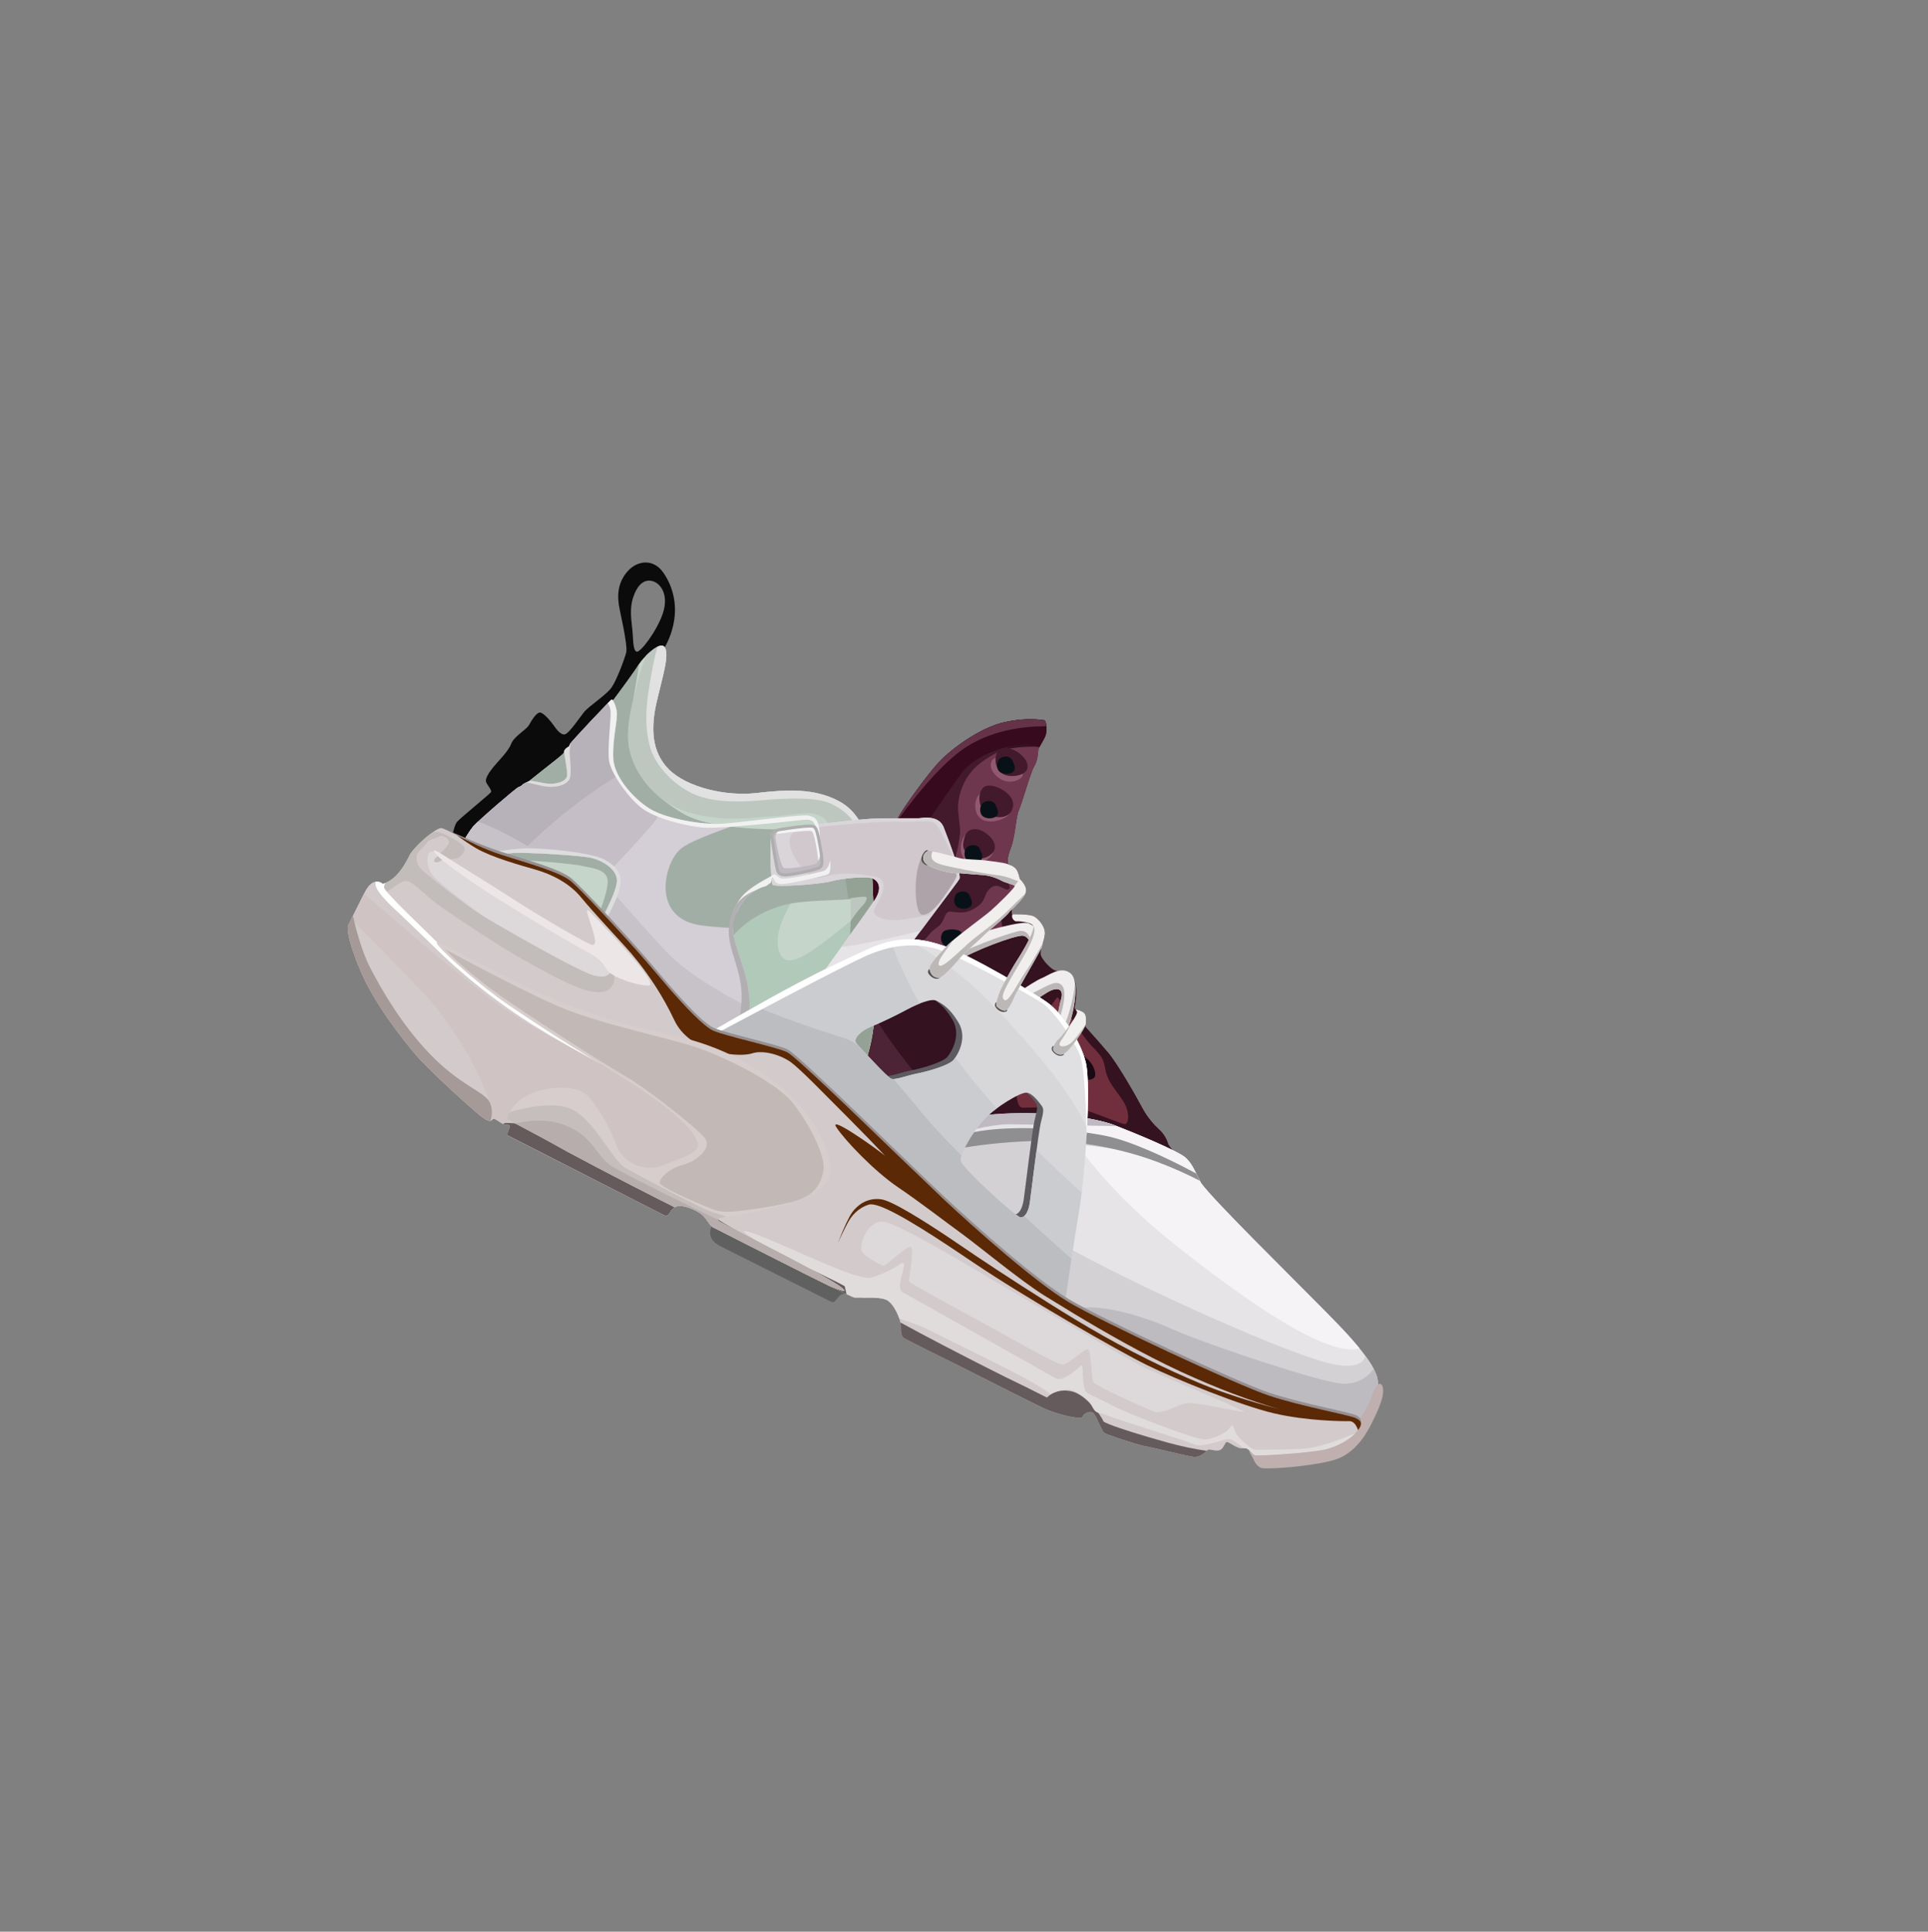 <svg width="542" height="543" viewBox="0 0 542 543" fill="none" xmlns="http://www.w3.org/2000/svg">
<rect x="0" y="0" width="542" height="543" fill="#808080" stroke="none"/>
<g clip-path="url(#clip0_5_4019)">
<path d="M186.513 161.017C183.672 156.889 179.045 157.511 176.306 160.734C173.567 163.957 173.426 167.616 174.201 171.292L175.204 176.16C175.806 179.264 176.312 182.416 176.039 183.445C175.61 185.064 173.424 191.121 171.917 193.264C170.41 195.406 165.618 198.4 164.178 200.178L161.704 203.473C160.55 204.986 159.38 206.363 158.7 206.452C157.828 206.566 156.874 205.543 156.208 204.676L155.571 203.792C155.041 203.04 152.856 200.305 151.812 200.293C150.768 200.281 149.476 202.45 148.707 203.815C147.938 205.181 144.514 206.946 143.697 209.099C142.88 211.251 140.116 213.867 138.703 215.613C137.291 217.358 136.286 218.981 136.686 219.914C137.088 220.845 138.374 222.167 138.008 222.698C137.642 223.229 129.327 230.015 128.517 230.982C127.976 231.626 127.469 233.212 126.995 235.743C127.931 237.04 128.676 237.812 129.231 238.058C129.862 238.338 134.292 234.528 138.03 231.223L141.246 228.366L143.125 226.757C148.521 222.22 160.322 212.692 164.437 208.24L168.909 203.237C172.78 198.828 178.434 192.273 185.87 183.57C187.688 180.894 188.88 177.974 189.447 174.81C190.297 170.06 189.353 165.144 186.513 161.017ZM186.326 172.453C184.606 177.524 179.969 183.534 178.97 183.189C177.971 182.843 178.035 180.286 177.829 177.686L177.444 173.928C177.304 172.106 177.314 170.123 177.924 168.152C178.99 164.704 180.898 162.673 183.388 163.336C185.877 163.998 188.046 167.38 186.326 172.453Z" fill="#0B0B0B"/>
<path d="M332.396 326.293C329.896 323.731 328.548 322.09 328.351 321.369C328.055 320.288 327.198 318.703 325.941 317.547C324.685 316.391 322.718 314.411 321.099 311.36C319.48 308.31 314.267 299.101 311.498 295.842C309.652 293.668 307.534 291.261 305.146 288.62C305.409 286.908 305.373 285.736 305.034 285.107C304.695 284.477 303.711 283.983 302.081 283.627C302.806 279.565 302.752 276.808 301.919 275.356C301.086 273.904 300.292 273.505 299.536 274.161C298.785 273.408 297.935 272.982 296.988 272.883C295.566 272.735 293.021 269.781 292.618 268.566C292.215 267.351 293.448 264.879 293.713 262.697C293.977 260.515 291.999 258.431 290.836 257.684C290.06 257.185 287.937 256.957 284.47 256.997L284.407 255.797C286.788 253.504 288.12 251.839 288.403 250.803C288.685 249.766 288.107 248.512 286.671 247.039C286.362 245.471 285.909 244.433 285.313 243.927C284.717 243.42 284.138 243.129 283.577 243.057C283.03 242.418 283.211 240.898 284.12 238.497C285.484 234.894 285.521 229.78 286.436 227.698C287.352 225.617 289.778 216.892 290.748 215.385C291.719 213.879 291.85 211.255 291.882 210.759C291.914 210.263 293.669 207.752 294.014 206.492C294.358 205.232 294.183 202.488 293.545 202.453C292.907 202.419 288.961 201.543 282.324 203.025C275.686 204.506 267.63 210.329 263.992 214.209C260.354 218.089 253.751 227.51 252.812 229.292C251.873 231.074 245.012 242.912 242.794 249.347C240.576 255.783 235.175 289.461 234.439 293.757C233.949 296.62 232.98 302.881 231.536 312.541L245.341 323.949C259.14 319.761 272.905 317.526 286.636 317.243C300.362 316.957 315.617 319.974 332.396 326.293Z" fill="#351220"/>
<path d="M290.406 209.906L289.279 209.914C285.632 209.983 274.319 210.907 269.6 217.926L266.661 222.341C263.47 227.212 261.084 231.21 259.266 235.429L258.174 238.071C255.705 244.201 251.722 254.837 249.596 259.49L248.449 261.934C245.3 269 236.332 292.11 237.669 294.245C239.117 296.56 257.209 312.51 260.945 313.478C264.51 314.401 267.231 313.159 261.839 306.996L261.012 306.082C254.916 299.537 247.993 289.737 246.349 286.65L245.267 284.427C244.137 281.99 243.292 278.592 249.442 275.235C256.745 271.249 266.825 268.727 269.587 267.007L270.038 266.673C271.895 264.948 282.42 262.586 281.945 261.226C281.47 259.867 281.189 255.735 281.425 254.665C281.583 253.953 283.013 251.961 285.717 248.69L286.349 245.774C286.071 244.896 285.724 244.28 285.306 243.925C284.709 243.418 284.131 243.127 283.57 243.055C283.023 242.416 283.204 240.895 284.113 238.495C285.477 234.892 285.514 229.777 286.429 227.696C287.261 225.804 289.342 218.42 290.442 215.963L290.741 215.383C291.712 213.877 291.843 211.252 291.875 210.756C291.883 210.623 292.017 210.343 292.214 209.983C291.714 209.935 291.109 209.91 290.406 209.906Z" fill="#6F374E"/>
<path d="M287.478 217.499C288.011 218.729 284.339 220.928 281.162 218.924C277.984 216.921 277.828 213.799 279.879 213.005C281.929 212.211 286.946 216.268 287.478 217.499Z" fill="#915970"/>
<path d="M283.695 228.3C284.228 229.53 279.454 231.78 276.521 230.574C273.588 229.368 273.6 224.922 275.325 223.304C277.049 221.685 283.162 227.069 283.695 228.3Z" fill="#915970"/>
<path d="M279.226 239.281C279.149 241.248 275.229 243.529 272.296 242.324C269.364 241.118 269.721 236.278 271.446 234.66C273.17 233.041 279.302 237.315 279.226 239.281Z" fill="#915970"/>
<path d="M255.964 265.133C260.501 265.641 260.041 262.957 263.327 260.78C266.058 258.971 265.135 255.963 267.462 256.271C270.505 256.672 271.76 256.675 274.155 255.241C277.036 253.517 276.646 251.807 277.702 250.431C280.468 246.829 282.687 251.365 283.793 249.721C284.265 249.019 282.37 246.098 278.689 245.076C274.399 243.884 267.623 243.907 267.663 243.8C269.188 239.765 269.694 235.992 269.853 234.591C270.05 232.84 269.773 232.62 269.346 227.701C269.143 225.36 270.019 219.332 274.733 215.218C280.252 210.403 288.652 208.393 287.93 208.438C286.8 208.509 277.804 208.215 271.807 212.776C264.144 218.605 259.245 229.657 258.976 230.425C258.247 232.505 251.428 264.626 255.964 265.133Z" fill="#421A2C"/>
<path d="M293.54 202.451L291.619 202.238C289.741 202.093 286.586 202.07 282.319 203.023C275.681 204.504 267.625 210.327 263.987 214.207C260.593 217.828 254.613 226.276 253.067 228.836L248.647 236.875C246.437 241.016 243.962 245.937 242.788 249.344C242.515 250.137 242.193 251.344 241.837 252.858L242.457 254.004C243.973 257.272 248.919 258.307 249.478 256.365L250.234 254.058C251.726 249.681 254.849 240.998 255.929 238.73C257.279 235.895 265.803 223.595 269.992 217.75C274.181 211.904 282.882 209.754 286.711 209.297C288.494 209.084 290.317 209.328 292.186 210.029L293.193 208.257C293.552 207.609 293.879 206.962 294.008 206.488C294.354 205.229 294.178 202.485 293.54 202.451Z" fill="#380A1D"/>
<path d="M293.54 202.451L291.619 202.238L289.974 202.165C288.093 202.141 285.52 202.308 282.319 203.023C275.681 204.504 267.625 210.327 263.987 214.207C260.593 217.828 254.613 226.276 253.067 228.836L251.576 231.557C259.773 220.354 266.582 213.082 272.003 209.741C278.041 206.02 285.423 204.155 294.149 204.146C294.084 203.236 293.876 202.469 293.54 202.451Z" fill="#653348"/>
<path d="M244.472 281.492L241.367 279.965L240.129 283.537C238.314 288.938 237.12 293.367 237.669 294.245C239.117 296.56 257.209 312.51 260.945 313.478C264.51 314.401 267.231 313.159 261.839 306.996L261.012 306.082C254.917 299.537 247.993 289.737 246.349 286.65L245.267 284.427C244.864 283.557 244.497 282.563 244.472 281.492Z" fill="#4C2435"/>
<path d="M383.565 400.001C386.027 394.533 387.282 390.838 387.332 388.915C387.406 386.031 385.24 381.601 375.155 371.248C365.071 360.894 341.307 337.693 337.638 332.532C335.882 329.229 335.405 327.481 333.416 325.513C331.427 323.545 317.611 317.912 313.054 316.194C308.498 314.474 296.049 312.238 281.458 313.084C271.73 313.649 258.904 316.238 242.975 320.852C262.424 342.348 279.211 357.258 293.341 365.583C314.534 378.072 348.179 392.209 358.321 396.128C365.085 398.741 373.499 400.032 383.565 400.001Z" fill="#E6E4E7"/>
<path d="M313.056 316.195C310.26 315.141 304.493 313.89 297.083 313.277L295.816 311.197C303.987 325.206 315.478 338.09 330.288 349.851L333.942 352.727C351.879 366.717 373.443 381.566 382.224 379.062C380.765 377.266 378.921 375.186 376.604 372.752L372.797 368.844C361.779 357.672 341.045 337.326 337.639 332.533C335.884 329.23 335.406 327.482 333.418 325.514C331.429 323.547 317.612 317.913 313.056 316.195Z" fill="#F5F3F6"/>
<path d="M321.844 324.834C314.878 322.449 300.523 318.946 291.055 318.976C281.588 319.005 269.489 320.525 267.137 321.055C264.871 321.566 254.733 328.814 253.486 332.13C268.558 347.649 281.834 358.801 293.343 365.583C314.537 378.071 348.181 392.209 358.323 396.128C365.085 398.741 373.499 400.032 383.565 400.001L384.898 396.933C386.48 393.125 387.292 390.453 387.332 388.915C387.377 387.191 386.62 384.913 383.846 381.146C383.121 383.622 380.303 384.435 375.391 383.587C363.466 381.527 317.805 360.674 298.95 349.982L295.974 347.962C287.063 341.771 300.374 321.509 303.244 321.748C308.03 322.148 317.538 323.431 321.844 324.834Z" fill="#D4D1D5"/>
<path d="M376.98 388.901C370.741 388.36 342.834 379.08 331.805 374.589L329.422 373.574C320.811 369.675 308.025 365.956 301.391 368.175C300.442 368.492 300.818 369.325 302.19 370.527L306.881 372.982C326.753 383.193 350.156 392.972 358.323 396.128C365.085 398.741 373.499 400.032 383.565 400.001L384.898 396.933C386.48 393.125 387.292 390.453 387.332 388.915C387.36 387.841 387.077 386.552 386.189 384.822C384.707 386.77 381.842 389.322 376.98 388.901Z" fill="#BEBBC0"/>
<path d="M313.987 316.551L313.056 316.195C308.499 314.476 296.05 312.239 281.459 313.085C272.832 313.586 261.767 315.679 248.261 319.365C249.123 320.577 250.591 321.845 252.644 323.175L257.78 321.632C270.112 318.009 278.662 316.138 283.429 316.02L313.987 316.551Z" fill="#BFBAC2"/>
<path d="M336.309 329.892L335.083 329.238C327.994 325.455 317.811 320.675 310.757 319.275C300.177 317.175 286.607 316.578 277.773 317.629C272.668 318.236 264.292 320.084 252.645 323.174L247.037 324.687L247.452 325.732L250.883 329.381L255.221 327.033C265.877 321.834 286.935 320.572 294.862 320.691C302.791 320.811 314.501 322.503 325.555 326.694C329.757 328.288 333.684 330.036 337.335 331.938L336.309 329.892Z" fill="#8F8F91"/>
<path d="M235.807 316.962C240.862 306.801 244.003 298.121 245.229 290.922C247.069 280.122 245.401 252.481 245.117 244.669C244.834 236.857 242.654 228.862 235.867 225.222C229.079 221.582 221.461 221.886 212.754 222.911C204.047 223.936 193.1 221.318 188.053 216.299C183.006 211.279 182.992 204.325 184.597 197.339C186.202 190.352 188.186 184.365 186.939 182.068C185.692 179.771 180.637 184.967 179.577 186.776C178.871 187.982 176.541 191.247 172.586 196.569C163.513 206.314 158.667 211.492 158.05 212.104C157.122 213.022 147.448 220.431 146.513 221.419C145.889 222.078 139.722 227.807 128.007 238.606C141.097 244.675 149.278 248.776 152.549 250.911C157.457 254.112 175.396 278.461 185.002 285.387C194.608 292.314 217.057 301.066 221.253 303.562C224.052 305.228 228.903 309.694 235.807 316.962Z" fill="#C5D5C9"/>
<path d="M227.56 240.391C222.75 237.285 201.161 238.153 195.321 247.238C192.585 251.496 193.126 271.317 196.898 292.207L202.281 294.803C210.694 298.748 218.885 302.153 221.254 303.562C224.052 305.227 228.902 309.693 235.807 316.961C240.862 306.8 244.003 298.119 245.229 290.92C246.44 283.813 245.581 269.794 245.148 258.551L243.895 254.983C230.697 265.731 221.574 273.926 219.199 267.96C215.206 257.93 232.371 243.497 227.56 240.391Z" fill="#B1C9B9"/>
<path d="M179.714 186.579L178.638 188.221C177.481 189.914 175.464 192.697 172.588 196.568L158.051 212.103L156.422 213.46C153.656 215.679 148.337 219.799 146.842 221.112L128.01 238.606L133.626 241.23C136.581 241.759 138.799 241.996 140.274 241.938L140.95 241.885C144.83 241.391 158.274 242.506 162.839 243.252L166.252 243.94C168.767 244.513 170.894 245.363 170.831 247.937C170.776 250.224 169.578 254.124 167.238 259.64L171.893 261.225C191.391 267.714 202.124 269.238 204.097 265.798C207.281 260.241 215.181 254.658 224.566 253.636C233.208 252.695 241.626 253.381 245.428 251.361L245.118 244.669C244.962 240.376 244.235 236.027 242.484 232.377L235.27 232.809C223.13 233.431 201.169 233.901 192.327 228.868C180.631 222.209 175.687 213.047 176.762 205.073L177.475 200.158C178.041 196.465 178.787 191.939 179.714 186.579Z" fill="#A1AEA5"/>
<path d="M181.524 184.399L180.793 186.51C180.103 188.542 179.591 190.248 179.257 191.629L179.04 192.604C178.395 195.803 175.164 204.672 177.245 211.872C179.326 219.072 185.419 226.664 195.778 228.934C205.397 231.041 211.715 229.756 216.881 229.44L218.054 229.387C223.441 229.234 229.557 226.815 232.618 231.177C235.678 235.54 238.164 244.895 238.902 249.294C239.64 253.695 238.88 268.707 237.781 277.437C237.049 283.256 236.228 288.703 235.32 293.774L241.938 298.935L245.293 290.507L245.23 290.92C247.071 280.121 245.402 252.48 245.118 244.668C244.835 236.856 242.656 228.86 235.868 225.221C229.08 221.581 221.462 221.885 212.755 222.91C204.048 223.934 193.101 221.317 188.054 216.298C183.007 211.278 182.993 204.324 184.598 197.338L186.413 189.873C187.252 186.291 187.708 183.481 186.941 182.067C186.086 180.493 183.444 182.437 181.524 184.399Z" fill="#BDC7C0"/>
<path d="M235.9 238.091L236.058 238.511C237.278 241.997 237.977 249.933 238.479 252.523C243.001 252.095 244.27 251.424 243.389 253.33C242.748 254.716 241.855 254.707 239.137 258.919C238.959 264.964 238.429 272.292 237.781 277.437C237.049 283.256 236.228 288.703 235.32 293.774L242.89 301.199L245.291 290.526L245.46 289.348C246.921 277.65 245.388 252.126 245.118 244.669C244.997 241.325 244.529 237.947 243.499 234.892C240.214 234.882 237.686 235.952 235.9 238.091Z" fill="#94A296"/>
<path d="M184.912 181.768L184.73 182.289C183.966 184.74 183.32 188.264 182.582 192.657C181.632 198.306 181.07 204.596 182.89 210.436C184.711 216.274 190.475 221.043 194.424 222.938C198.044 224.676 203.252 225.647 210.928 225.188L213.084 225.027C221.955 224.237 229.694 224.085 233.585 225.908C237.475 227.732 239.673 230.104 240.941 232.658L242.028 234.972C242.762 236.587 243.713 238.75 244.878 241.462C244.154 234.757 241.73 228.365 235.868 225.221C229.08 221.581 221.462 221.885 212.755 222.91C204.048 223.935 193.101 221.317 188.054 216.298C183.007 211.278 182.993 204.324 184.598 197.338L186.413 189.873C187.252 186.291 187.708 183.481 186.941 182.067C186.554 181.355 185.8 181.363 184.912 181.768Z" fill="#E1E1E1"/>
<path d="M229.381 308.075C237.95 292.441 244.789 281.034 249.899 273.856C257.565 263.09 269.053 248.277 269.711 247.065C270.369 245.852 266.619 235.934 265.288 232.555C264.401 230.302 262.088 229.452 258.354 230.005C251.781 229.989 247.35 230.032 245.065 230.135C242.78 230.238 236.761 230.873 227.011 232.041C220.419 233.033 217.021 233.707 216.816 234.062C216.509 234.596 216.497 247.805 217.207 248.677C217.917 249.55 230.996 248.507 233.794 247.694C236.591 246.88 243.73 246.237 245.313 246.929C246.896 247.621 248.132 249.498 245.964 252.896C243.795 256.294 220.17 288.761 216.604 293.932C214.227 297.38 213.197 299.442 213.513 300.119L229.381 308.075Z" fill="#E7E4E7"/>
<path d="M258.352 230.005L251.494 230.014C249.064 230.029 247.172 230.06 245.814 230.106L245.064 230.136C242.779 230.239 236.76 230.874 227.01 232.042L224.194 232.478C219.448 233.234 216.988 233.763 216.815 234.064C216.508 234.598 216.496 247.807 217.206 248.68C217.872 249.498 229.409 248.634 233.153 247.852L233.792 247.697C236.588 246.883 243.728 246.239 245.311 246.931C246.893 247.623 248.13 249.5 245.962 252.898L243.39 256.606C241.652 259.06 239.225 262.445 236.529 266.194C241.606 265.646 250.935 263.569 258.841 261.655L269.02 248.073C269.391 247.56 269.628 247.214 269.708 247.067C270.366 245.854 266.616 235.936 265.285 232.557C264.4 230.302 262.088 229.452 258.352 230.005Z" fill="#D9D5D9"/>
<path d="M261.228 257.236C255.827 258.265 252.46 258.738 251.126 258.656C245.236 258.298 245.48 256.074 245.808 255.479C247.16 253.03 250.832 247.215 245.839 246.379C234.648 244.503 233.089 246.471 229.725 246.793C226.361 247.115 217.195 234.584 225.048 233.218C232.901 231.853 249.545 230.729 252.882 230.993C256.218 231.256 260.778 230.347 262.592 231.292C264.407 232.239 269.602 244.248 269.263 245.415C269.038 246.193 266.359 250.133 261.228 257.236Z" fill="#D1C8CD"/>
<path d="M260.212 239.699C256.511 242.25 256.768 256.977 259.251 257.138C260.907 257.246 262.975 255.504 265.455 251.913C268.258 247.941 268.781 246.822 268.948 246.252C269.118 245.666 263.914 237.148 260.212 239.699Z" fill="#AFA3AA"/>
<path d="M261.386 241.247C261.225 243.242 260.72 243.735 259.497 242.593C258.273 241.453 259.742 239.37 260.313 239.077C260.883 238.782 261.548 239.252 261.386 241.247Z" fill="#4F4F4E"/>
<path d="M233.338 241.791C233.052 243.609 232.348 244.651 231.224 244.92L227.665 245.761C224.417 246.495 220.163 247.337 219.373 246.852L218.044 245.96C217.834 245.831 217.669 245.767 217.529 245.8L217.336 245.929C216.976 246.351 210.132 249.357 207.874 252.923C206.368 255.301 205.56 257.224 205.448 258.694C206.094 257.739 206.705 256.866 207.28 256.076L207.629 255.366C209.371 252.091 211.967 249.985 215.416 249.048L216.614 248.169C216.974 247.984 216.766 246.151 217.312 246.773C217.858 247.394 217.654 248.562 219.972 248.493C222.288 248.423 231.569 246.263 232.664 245.81C233.391 245.508 233.617 244.168 233.338 241.791Z" fill="#F1F1F1"/>
<path d="M171.972 196.646C171.729 196.615 160.594 208.489 160.394 208.944C160.262 209.248 160.108 209.554 159.933 209.865C159.29 210.191 158.869 210.567 158.672 210.994C158.377 211.636 159.703 216.741 159.391 218.21C159.08 219.678 156.387 220.53 154.03 220.286C151.673 220.043 149.847 219.358 149.003 219.562C148.439 219.698 147.817 219.969 147.133 220.375C146.671 220.834 146.227 221.121 145.801 221.237C145.162 221.411 134.291 230.791 132.962 232.382C132.076 233.442 130.54 235.92 128.354 239.815L132.274 241.932C137.905 240.452 142.483 239.718 146.01 239.731C151.3 239.751 162.602 240.469 165.809 241.071C169.016 241.672 173.314 244.109 173.43 247.405C173.507 249.602 171.408 254.466 167.131 262L186.308 285.413C189.071 288.746 196.845 293.447 209.63 299.516C211.346 288.225 211.233 279.449 209.291 273.187L207.16 266.568C206.458 264.3 206.031 262.531 206.048 260.82C203.479 260.772 200.611 260.557 197.464 260.177C182.797 258.405 186.662 242.574 191.32 238.638C193.442 236.844 199.664 234.253 209.983 230.864L205.592 231.331C204.701 231.416 203.879 231.486 203.154 231.533C196.971 231.944 187.664 230.061 183.339 227.729C179.014 225.397 172.624 218.831 172.394 213.084C172.164 207.337 173.786 202.127 173.357 199.841C172.924 197.555 172.216 196.676 171.972 196.646Z" fill="#D4CED6"/>
<path d="M171.972 196.646C171.729 196.615 160.594 208.489 160.394 208.944C160.262 209.248 160.108 209.554 159.933 209.865C159.29 210.191 158.869 210.567 158.672 210.994C158.377 211.636 159.703 216.741 159.391 218.21C159.08 219.678 156.387 220.53 154.03 220.286C151.673 220.043 149.847 219.358 149.002 219.562C148.439 219.698 147.817 219.969 147.133 220.375C146.671 220.834 146.227 221.121 145.801 221.237C145.162 221.411 134.291 230.791 132.962 232.382C132.076 233.442 130.54 235.92 128.354 239.815L132.274 241.932C137.905 240.452 142.483 239.718 146.01 239.731C151.3 239.751 162.602 240.469 165.809 241.071C167.862 241.455 170.36 242.592 171.924 244.224C176.015 240.007 179.891 235.782 183.56 231.555C184.298 230.704 184.891 229.727 185.336 228.626C184.575 228.341 183.912 228.039 183.338 227.73C179.013 225.399 172.623 218.832 172.393 213.085C172.162 207.338 173.785 202.128 173.355 199.842C172.924 197.555 172.216 196.676 171.972 196.646Z" fill="#C5BEC7"/>
<path d="M171.972 196.646C171.729 196.615 160.594 208.489 160.394 208.944C160.262 209.248 160.108 209.554 159.933 209.865C159.29 210.191 158.869 210.567 158.672 210.994C158.377 211.636 159.703 216.741 159.391 218.21C159.08 219.678 156.387 220.53 154.03 220.286C151.673 220.043 149.847 219.358 149.003 219.562C148.439 219.698 147.817 219.969 147.133 220.375C146.671 220.834 146.227 221.121 145.801 221.237C145.162 221.411 134.291 230.791 132.962 232.382C132.076 233.442 130.54 235.92 128.354 239.815L132.274 241.932C137.201 240.636 141.322 239.912 144.638 239.761L146.313 239.731C155.294 230.823 164.465 223.558 173.827 217.934C172.995 216.335 172.458 214.678 172.393 213.084C172.162 207.337 173.785 202.127 173.355 199.841C172.924 197.555 172.216 196.676 171.972 196.646Z" fill="#B7B1BA"/>
<path d="M167.13 262L186.307 285.413C189.07 288.745 196.844 293.447 209.629 299.516C210.564 293.364 210.956 287.959 210.805 283.3L211.255 283.552C199.885 277.727 191.967 272.446 187.5 267.711L184.272 264.239C180.877 260.54 176.975 256.159 172.569 251.096C171.588 253.701 169.775 257.339 167.13 262ZM134.395 230.944L133.177 232.144C133.09 232.236 133.018 232.315 132.963 232.382C132.078 233.442 130.541 235.92 128.355 239.815L132.275 241.932C137.906 240.452 142.484 239.718 146.011 239.731L148.757 239.784C149.776 239.816 150.884 239.861 152.031 239.916C151.065 239.401 150.205 238.926 149.447 238.49L148.384 237.864C144.36 235.436 138.669 232.468 134.395 230.944Z" fill="#C6C2C8"/>
<path d="M212.625 250.184C209.739 251.256 206.611 253.303 205.428 257.861C203.651 264.699 206.575 267.712 208.166 276.188C209.756 284.664 205.201 295.94 204.765 296.542C204.705 296.625 204.743 296.857 204.862 297.186L209.629 299.513C211.345 288.223 211.232 279.446 209.29 273.184L208.193 269.761C205.983 263.018 204.987 260.329 207.629 255.364C208.758 253.243 210.245 251.611 212.09 250.472L212.625 250.184Z" fill="#B2AFB3"/>
<path d="M171.972 196.646C171.927 196.64 171.503 197.047 170.843 197.717C171.398 198.369 171.675 199.333 171.662 200.616C171.634 203.421 170.736 210.83 171.236 213.957C171.737 217.086 175.95 223.432 179.954 226.803C183.958 230.174 193.335 232.29 197.78 232.646C200.744 232.884 210.284 232.055 217.18 231.372L224.384 230.609C227.298 230.26 228.093 230.316 228.816 231.333C229.298 232.011 229.855 233.376 230.49 235.426C230.45 232.667 230.007 230.873 229.162 230.045C228.877 229.766 228.206 229.488 227.149 229.208L226.935 229.206C222.405 229.164 209.337 231.124 203.154 231.533C196.971 231.944 187.664 230.061 183.339 227.729C179.014 225.397 172.624 218.831 172.394 213.084C172.164 207.337 173.786 202.127 173.357 199.841C172.924 197.555 172.216 196.676 171.972 196.646Z" fill="#F1F1F1"/>
<path d="M169.907 241.63C166.216 239.587 152.276 238.299 147.491 238.472C143.023 238.633 133.758 240.249 131.329 241.086L130.983 241.233L132.274 241.932C137.905 240.452 142.483 239.718 146.01 239.731C151.3 239.751 162.602 240.469 165.809 241.071C169.016 241.672 173.314 244.109 173.43 247.405C173.502 249.44 171.704 253.766 168.039 260.38L169.04 260.622C171.783 256.164 173.494 252.578 174.169 249.863C175.184 245.792 173.596 243.673 169.907 241.63ZM160.394 208.944C160.262 209.248 160.108 209.554 159.933 209.865C159.29 210.191 158.869 210.567 158.672 210.994C158.377 211.636 159.703 216.741 159.391 218.21C159.08 219.678 156.387 220.53 154.03 220.286C151.673 220.043 149.847 219.358 149.002 219.562C148.706 219.634 148.392 219.743 148.062 219.89C149.48 220.264 150.927 220.599 152.391 220.917C155.862 221.671 158.922 220.826 159.977 219.21C161.032 217.592 159.95 212.381 160.157 210.721L160.443 208.886L160.394 208.944Z" fill="#DDDDDD"/>
<path d="M316.261 315.986C317.25 315.975 317.845 312.675 315.654 309.376C313.462 306.077 311.841 304.586 310.991 301.65C310.141 298.716 310.881 297.98 307.236 294.368C303.592 290.757 297.583 280.034 297.224 280.323C296.865 280.612 286.019 295.089 285.71 303.374C285.4 311.659 287.027 311.347 287.852 311.389C288.678 311.43 300.786 310.702 304.998 312.023C309.209 313.343 315.272 315.996 316.261 315.986Z" fill="#712E3D"/>
<path d="M281.744 217.436C283.955 218.83 287.92 218.015 288.676 216.377C289.431 214.739 288.094 212.975 286.519 211.726C284.943 210.477 281.881 209.506 280.647 211.027C279.413 212.548 279.534 216.042 281.744 217.436Z" fill="#421A2C"/>
<path d="M277.544 228.73C280.277 230.332 283.512 229.958 284.476 227.671C285.439 225.384 284.25 223.839 282.676 222.589C281.101 221.34 277.664 219.943 276.269 221.521C274.873 223.098 274.811 227.128 277.544 228.73Z" fill="#421A2C"/>
<path d="M272.886 240.666C275.619 242.268 278.791 240.727 279.499 239.013C280.206 237.298 278.906 235.319 276.723 233.919C274.54 232.52 272.047 232.837 271.318 234.919C270.591 237.001 270.153 239.064 272.886 240.666Z" fill="#421A2C"/>
<path d="M304.486 296.741C307.555 298.774 308.123 301.544 307.812 302.56C307.5 303.577 305.029 304.158 302.153 302.617C299.278 301.076 301.416 294.708 304.486 296.741Z" fill="#190912"/>
<path d="M280.852 216.779C279.989 215.835 280.178 213.844 281.143 213.153C282.108 212.462 283.93 212.387 284.6 213.734C285.269 215.08 285.682 216.354 284.705 217.05C283.728 217.745 281.714 217.723 280.852 216.779Z" fill="#091118"/>
<path d="M276.108 229.27C275.244 228.326 275.433 226.334 276.398 225.643C277.363 224.952 279.186 224.877 279.855 226.224C280.525 227.571 280.937 228.845 279.96 229.541C278.984 230.235 276.97 230.214 276.108 229.27Z" fill="#091118"/>
<path d="M271.703 241.666C270.84 240.721 271.029 238.73 271.994 238.039C272.959 237.348 274.781 237.273 275.451 238.62C276.121 239.967 276.533 241.241 275.556 241.937C274.579 242.631 272.566 242.61 271.703 241.666Z" fill="#091118"/>
<path d="M268.8 254.705C267.937 253.761 268.126 251.77 269.091 251.079C270.056 250.388 271.878 250.313 272.548 251.66C273.217 253.006 273.63 254.281 272.653 254.976C271.676 255.671 269.664 255.65 268.8 254.705Z" fill="#091118"/>
<path d="M265.08 265.371C264.216 264.427 264.405 262.436 265.37 261.745C266.335 261.054 269.763 260.962 270.433 262.308C271.102 263.654 269.909 264.947 268.933 265.641C267.956 266.337 265.942 266.316 265.08 265.371Z" fill="#091118"/>
<path d="M263.889 269.171C264.823 267.991 274.002 262.546 277.425 261.64C280.847 260.735 287.662 258.891 289.15 259.537C290.639 260.183 291.681 261.058 291.899 262.44C292.116 263.822 291.934 266.544 291.008 266.776C290.082 267.007 289.619 263.089 287.412 263.018C285.203 262.947 273.556 267.229 268.747 270.369C263.938 273.51 278.959 282.654 280.35 282.362C281.741 282.07 290.574 275.864 292.663 275.046C294.752 274.227 298.248 271.36 300.968 273.623C303.688 275.887 301.693 284.915 300.788 287.295C300.183 288.882 299.631 290.914 299.131 293.396C296.753 294.967 295.639 295.179 295.789 294.03C296.015 292.307 297.716 282.685 298.297 280.841C298.879 278.998 298.299 277.335 295.65 278.34C293.001 279.344 283.606 286.792 282.859 287.083C282.111 287.373 278.547 286.657 270.939 281.453C263.332 276.249 262.955 270.35 263.889 269.171Z" fill="#EFEDEE"/>
<path d="M286.424 261.732C283.009 262.414 269.92 267.231 267.144 269.567C266.041 270.496 264.917 272.087 264.24 273.867C265.172 276.121 267.167 278.872 270.938 281.453C278.545 286.657 282.109 287.373 282.858 287.083C283.605 286.793 293.001 279.346 295.649 278.34C298.057 277.426 298.755 278.717 298.424 280.346L297.968 282.135C297.521 284.127 296.873 287.601 296.395 290.329C297.168 288.483 297.785 286.742 298.252 285.108C299.928 279.239 299.316 276.779 297.455 276.352C295.593 275.925 292.535 278.297 287.733 280.398C282.931 282.498 281.229 286.391 277.645 283.727C276.685 283.014 276.272 281.956 276.403 280.553L274.82 279.546C270.5 276.661 265.731 272.338 268.744 270.371C273.553 267.23 285.201 262.948 287.408 263.019C288.885 263.066 289.58 264.834 290.157 265.931C289.667 262.725 288.42 261.333 286.424 261.732ZM302.217 276.396L302.309 275.549C301.986 279.097 301.227 282.633 300.029 286.157C299.231 288.507 297.821 291.142 295.801 294.066C295.672 295.172 296.788 294.942 299.129 293.396C299.53 291.411 299.963 289.713 300.431 288.301L300.788 287.295C301.466 285.513 302.755 280.001 302.217 276.396Z" fill="#BBB6B6"/>
<path d="M266.026 266.392C258.365 263.679 252.344 263.572 244.463 267.126C236.581 270.681 228.102 274.755 216.46 281.237C208.698 285.558 202.329 289.213 197.348 292.202C209.682 295.578 217.718 298.423 221.458 300.74C227.066 304.216 266.231 344.584 272.548 350.574C276.758 354.567 284.988 360.431 297.236 368.168C298.84 357.002 300.289 347.539 301.585 339.776C303.529 328.134 304.99 304.055 303.553 297.923C302.116 291.791 296.92 284.017 292.935 281.099C288.951 278.181 273.686 269.105 266.026 266.392ZM286.941 306.292C288.692 306.517 290.473 309.178 291.12 309.983C291.768 310.787 291.658 311.746 290.911 314.59C290.165 317.435 288.154 334.907 287.764 337.346C287.374 339.785 286.436 341.393 285.201 341.363C283.967 341.335 268.666 327.369 268.348 325.445C268.03 323.521 271.878 317.015 275.036 313.685C278.193 310.358 285.188 306.067 286.941 306.292ZM261.561 280.448C262.97 281.24 265.15 282.258 267.709 286.529C270.267 290.801 267.707 295.329 266.419 296.999C265.132 298.668 258.659 300.433 256.074 300.912C253.489 301.391 249.903 302.824 248.771 302.359C247.64 301.894 239.929 293.462 238.97 292.337C238.009 291.211 240.218 288.917 243.034 287.78C245.849 286.643 250.164 284.567 253.035 283.016C255.906 281.465 260.153 279.657 261.561 280.448Z" fill="#5D5B60"/>
<path d="M265.597 265.991C257.937 263.278 251.915 263.17 244.034 266.725C236.153 270.279 227.674 274.353 216.032 280.835C208.269 285.157 201.9 288.812 196.919 291.801C209.253 295.177 217.289 298.022 221.029 300.339C226.638 303.814 267.951 345.446 274.267 351.436C278.478 355.43 286.708 361.294 298.956 369.03C300.56 357.865 302.009 348.4 303.304 340.639C305.249 328.997 306.71 304.917 305.272 298.786C303.836 292.654 298.639 284.88 294.654 281.962C290.67 279.044 273.258 268.703 265.597 265.991ZM288.659 307.155C290.411 307.38 292.192 310.041 292.839 310.845C293.486 311.65 293.376 312.61 292.63 315.453C291.883 318.296 289.872 335.77 289.482 338.208C289.092 340.647 288.155 342.255 286.919 342.226C285.684 342.196 270.384 328.231 270.066 326.307C269.749 324.383 273.597 317.878 276.755 314.548C279.913 311.22 286.907 306.93 288.659 307.155ZM263.281 281.311C264.69 282.103 266.869 283.12 269.429 287.392C271.988 291.663 269.426 296.192 268.139 297.861C266.851 299.531 260.379 301.295 257.794 301.774C255.208 302.254 251.622 303.687 250.491 303.222C249.359 302.755 241.648 294.325 240.689 293.199C239.729 292.074 241.938 289.78 244.753 288.643C247.569 287.505 251.883 285.43 254.755 283.879C257.626 282.327 261.872 280.519 263.281 281.311Z" fill="#D7D6D8"/>
<path d="M265.597 265.991C261.799 264.646 258.402 263.941 254.983 264.006C264.355 269.173 272.964 275.965 280.812 284.372C292.721 297.129 301.266 307.635 305.601 317.112L305.748 313.469C305.964 306.934 305.866 301.323 305.271 298.786C303.835 292.654 298.638 284.88 294.653 281.962C290.67 279.044 273.258 268.703 265.597 265.991Z" fill="#E0DFE1"/>
<path d="M297.719 294.554C299.363 295.692 299.592 296.617 298.293 296.778C296.993 296.938 295.622 295.494 295.652 294.851C295.683 294.209 296.075 293.416 297.719 294.554Z" fill="#4F4F4E"/>
<path d="M281.76 282.246C283.404 283.384 283.634 284.308 282.334 284.469C281.034 284.63 279.663 283.185 279.693 282.543C279.724 281.899 280.116 281.108 281.76 282.246Z" fill="#4F4F4E"/>
<path d="M262.954 272.895C264.598 274.033 264.827 274.957 263.528 275.118C262.227 275.279 260.856 273.834 260.887 273.191C260.918 272.549 261.311 271.756 262.954 272.895Z" fill="#4F4F4E"/>
<path d="M244.034 266.725L240.031 268.554C233.917 271.389 227.227 274.694 218.877 279.264L210.47 283.951C205.17 286.942 200.653 289.558 196.918 291.8L203.803 293.761C212.295 296.292 218.036 298.485 221.028 300.338C226.637 303.813 267.95 345.445 274.266 351.435L276.164 353.132C280.742 357.025 288.339 362.325 298.953 369.029L301 355.149C301.489 351.932 301.96 348.903 302.415 346.064L303.302 340.638C303.57 339.034 303.828 337.196 304.071 335.201C299.577 331.192 295.356 327.228 291.394 323.302L289.48 338.207C289.09 340.646 288.152 342.254 286.917 342.224C285.682 342.195 270.382 328.23 270.064 326.306C269.746 324.382 273.594 317.876 276.752 314.547C277.662 313.588 278.889 312.55 280.218 311.564C275.92 306.747 272.023 301.99 268.531 297.291L268.136 297.86C266.978 299.363 261.619 300.943 258.675 301.592L257.791 301.773C255.206 302.252 251.62 303.685 250.489 303.22C249.357 302.754 241.646 294.323 240.687 293.198C239.727 292.073 241.935 289.779 244.751 288.641C247.098 287.694 250.485 286.095 253.21 284.69L254.752 283.878C255.886 283.265 257.234 282.613 258.537 282.096C255.137 276.147 252.429 270.298 250.406 264.547C248.393 264.99 246.29 265.707 244.034 266.725Z" fill="#CBCCCF"/>
<path d="M240.562 293.384C239.188 292.519 237.834 291.887 236.512 291.556C229.221 289.304 222.303 286.88 215.758 284.282L212.374 282.893L210.47 283.951C205.17 286.942 200.653 289.558 196.918 291.8L203.803 293.761L207.819 294.999C214.132 297.014 218.534 298.794 221.028 300.338C226.637 303.813 267.95 345.445 274.266 351.435L276.164 353.132C280.742 357.025 288.339 362.325 298.953 369.029L301.202 353.83L297.129 350.238C294.263 347.675 291.13 344.809 287.931 341.828C287.628 342.097 287.285 342.234 286.918 342.226C285.684 342.197 270.383 328.231 270.065 326.307C270.007 325.955 270.089 325.448 270.28 324.836L267.342 321.841C265.028 319.457 263.074 317.372 261.653 315.741C258.253 311.837 254.716 307.354 251.171 303.301C250.885 303.317 250.66 303.29 250.49 303.22C249.488 302.809 243.334 296.156 241.266 293.853L240.562 293.384Z" fill="#BCBDC1"/>
<path d="M265.597 265.991C257.937 263.278 251.915 263.17 244.034 266.725L240.031 268.554C233.917 271.389 227.227 274.694 218.877 279.264L216.03 280.835C208.954 284.774 203.035 288.161 198.27 290.993L199.666 291.414L220.889 280.163C232.867 273.874 240.5 270.007 243.792 268.564L244.3 268.346C250.854 265.604 256.653 265.139 262.455 266.499C268.258 267.86 289.006 279.384 292.714 281.786C296.421 284.188 301.794 292.28 303.558 296.495C304.573 298.917 305.206 306.526 305.459 319.325C305.977 310.453 306.036 302.06 305.27 298.784C303.834 292.653 298.637 284.879 294.652 281.961C290.67 279.044 273.258 268.703 265.597 265.991Z" fill="white"/>
<path d="M302.457 283.713L302.497 283.985L302.727 284.319C303.297 284.919 299.457 290.15 297.949 291.75L297.601 292.089C296.481 293.04 295.898 294.628 296.085 295.125C296.271 295.622 297.238 296.699 298.64 296.406C300.042 296.113 302.422 292.721 303.919 290.42C304.317 289.807 304.757 289.025 305.2 288.135L305.143 288.62C305.407 286.908 305.37 285.737 305.031 285.107C304.721 284.526 303.862 284.061 302.457 283.713ZM284.719 243.492L284.352 243.302L283.982 243.146L283.574 243.056L283.541 242.99L283.433 242.947C282.58 242.634 281.428 242.442 280.128 242.267L277.374 241.906C274.988 241.571 270.994 241.639 269.633 241.19L267.985 240.721C265.836 240.15 262.557 239.361 261.533 239.166C260.168 238.904 258.818 240.924 259.92 242.396C261.022 243.868 265.918 245.305 268.01 245.365C270.102 245.424 273.248 245.787 276.041 245.953C278.835 246.118 280.85 247.207 281.824 247.696C282.798 248.184 284.849 248.606 285.281 249.035C285.083 249.775 280.621 254.131 278.555 255.961C276.489 257.791 267.892 263.915 266.087 266.011L263.259 269.08C262.089 270.401 261.164 271.688 261.353 272.606C261.692 274.259 262.871 274.924 264.019 274.848C265.167 274.771 268.592 270.855 269.737 269.467C270.717 268.276 273.057 266.258 275.176 264.271L276.209 263.284C278.284 261.259 281.861 258.469 283.313 256.9L283.752 256.374C284.099 255.879 284.399 255.64 284.614 255.593L284.408 255.796C286.789 253.503 288.122 251.838 288.404 250.802C288.686 249.765 288.109 248.511 286.672 247.038C286.363 245.47 285.911 244.432 285.314 243.926L284.719 243.492ZM284.652 256.994L284.518 257.357C284.381 258.34 285.35 259.044 285.699 258.984C286.107 258.914 289.658 259.099 290.396 260.171C291.012 261.064 288.71 265.395 287.08 268.088L285.155 271.165C283.558 273.846 281.4 277.842 280.996 278.926L280.532 280.239C280.149 281.41 279.861 282.648 280.269 282.995C280.84 283.481 282.104 284.474 282.914 283.956C283.455 283.61 284.066 282.588 284.595 281.504L285.308 279.908C285.86 278.569 290.776 270.301 292.776 266.527L293.461 264.007C293.569 263.567 293.659 263.124 293.711 262.695C293.975 260.513 291.997 258.429 290.833 257.681C290.07 257.193 288.011 256.963 284.652 256.994Z" fill="#F1EEEE"/>
<path d="M305.243 287.856C303.876 289.944 302.242 292.126 301.274 293.018C299.67 294.499 296.816 294.651 298.262 292.553C299.059 291.4 300.359 289.411 301.183 287.566C300.093 289.173 298.718 290.932 297.949 291.748L297.601 292.087C296.481 293.037 295.898 294.625 296.085 295.122C296.271 295.619 297.238 296.697 298.64 296.404C300.042 296.11 302.422 292.719 303.919 290.418C304.317 289.805 304.757 289.022 305.2 288.133L305.243 287.856ZM288.259 251.179C286.726 252.617 285.08 254.217 283.324 255.977C280.637 258.67 277.058 261.299 274.464 263.328L273.256 264.29C270.672 266.407 265.098 272.261 264.078 271.401C263.338 270.776 264.572 268.933 266.093 266.846L267.981 264.252L266.854 265.235C266.693 265.383 266.548 265.523 266.419 265.652L263.255 269.077C262.086 270.399 261.161 271.685 261.35 272.603C261.689 274.256 262.868 274.921 264.016 274.846C264.909 274.787 267.179 272.403 268.682 270.695L269.733 269.464C270.714 268.274 273.053 266.255 275.172 264.269L276.206 263.282C278.281 261.257 281.857 258.467 283.31 256.898L283.748 256.371C284.095 255.877 284.395 255.638 284.61 255.59L285.36 254.85C286.847 253.34 287.798 252.151 288.214 251.282L288.259 251.179ZM290.414 260.222C291.012 261.065 288.711 265.396 287.08 268.089L285.155 271.166L284.033 273.102C282.686 275.479 281.31 278.083 280.996 278.926L280.532 280.239C280.149 281.411 279.861 282.648 280.269 282.995C280.84 283.481 282.104 284.474 282.914 283.956C283.455 283.61 284.066 282.588 284.595 281.504L285.308 279.908C285.86 278.569 290.776 270.301 292.776 266.527L293.139 265.21L290.764 269.269C290.07 270.429 289.476 271.395 288.979 272.168L288.118 273.457C286.206 276.157 283.506 281.977 282.346 281.083C281.445 280.387 281.776 279.181 284.46 274.486L287.365 269.538C291.269 262.97 291.112 260.965 290.414 260.222ZM286.224 247.719C284.336 246.922 282.711 246.394 281.346 246.136L278.801 245.788C275.099 245.244 267.389 243.856 264.304 242.929C262.144 242.281 261.408 241.11 262.095 239.416L262.151 239.294L261.532 239.166C260.166 238.904 258.817 240.924 259.918 242.396C261.02 243.868 265.917 245.305 268.009 245.365C270.101 245.424 273.247 245.787 276.04 245.953C278.834 246.118 280.849 247.207 281.823 247.696C282.764 248.168 284.709 248.576 285.23 248.991L286.224 247.719Z" fill="#BDB8B8"/>
<path d="M381.68 399.646C383.502 396.911 384.615 395.023 385.02 393.978C385.629 392.412 386.622 389.109 387.751 388.993C388.88 388.877 389.285 391.167 388.213 394.143C387.14 397.119 386.59 398.092 385.555 400.164C384.521 402.236 381.339 408.539 375.097 410.388C368.855 412.236 355.683 413.167 354.429 412.602C353.175 412.036 352.545 410.631 352.296 410.028C352.046 409.425 350.814 407.699 351.037 407.134C351.26 406.568 366.184 406.794 371.758 405.622C375.474 404.839 378.781 402.847 381.68 399.646Z" fill="#BFAFAF"/>
<path d="M238.7 363.566C238.436 363.536 237.224 363.625 236.559 363.884C235.894 364.143 234.733 365.986 234.336 366.024C234.071 366.048 233.737 365.962 233.333 365.763C214.447 356.294 204.368 351.241 203.097 350.604C201.192 349.649 199.042 348.328 199.785 345.446C200.279 343.526 200.591 342.387 200.72 342.028C226.216 356.406 238.876 363.585 238.7 363.566Z" fill="#606060"/>
<path d="M381.223 397.823C383.15 398.721 383.044 400.485 381.491 402.385C379.938 404.286 376.404 406.511 372.522 407.437C368.64 408.363 353.485 409.387 352.7 409.034C351.915 408.68 351.076 406.759 349.479 407.095C347.882 407.431 345.527 405.264 344.887 405.351C344.247 405.436 343.991 407.528 342.598 407.712C341.206 407.897 339.917 407.176 339.445 407.613C338.972 408.05 337.506 409.737 335.538 409.525C333.57 409.312 324.405 406.934 322.22 406.589C320.035 406.245 311.146 403.307 310.438 402.803C309.731 402.3 308.33 398.265 307.477 397.33C306.625 396.396 304.847 397.16 304.31 398.238C303.771 399.317 296.438 397.265 293.536 395.932C290.634 394.598 265.311 381.711 262.074 380.158C258.837 378.604 255.251 376.797 254.205 376.213C253.16 375.627 253.241 374.025 253.259 372.643C253.278 371.261 251.459 366.371 249.13 365.367C246.801 364.362 241.438 364.966 240.164 364.772C238.889 364.578 201.348 345.502 200.317 344.92C199.286 344.338 198.779 342.557 197.154 341.283C195.529 340.008 191.868 338.561 190.305 339.094C189.563 339.347 188.901 339.923 188.316 340.823C188.08 341.188 187.971 341.429 187.58 341.658C187.189 341.885 186.65 341.568 186.157 341.318C157.757 326.867 143.307 319.488 142.809 319.18C142.048 318.711 143.861 316.763 143.08 316.246C142.3 315.729 142.609 316.491 141.584 316.026C140.56 315.56 138.935 314.185 138.576 314.517C138.217 314.85 138.024 315.946 135.364 313.897C132.705 311.848 120.988 301.211 117.11 296.748C113.231 292.285 104.899 281.699 101.024 272.132C98.44 265.753 97.394 261.753 97.885 260.129C100.617 254.66 102.155 251.583 102.497 250.898C103.011 249.869 104.836 246.351 107.679 248.48C109.552 247.76 112.22 246.54 115.311 240.079C117.556 236.808 122.763 232.675 124.069 232.782C125.375 232.888 133.204 236.95 140.927 239.438C148.65 241.925 157.378 244.28 160.546 246.856C163.715 249.431 178.171 265.094 183.571 271.556C188.969 278.019 197.053 287.31 200.555 288.893C204.057 290.477 218.272 293.483 221.387 294.975C224.501 296.469 256.197 327.731 265.455 336.374C274.713 345.018 291.292 359.716 300.564 365.247C309.837 370.779 347.945 388.546 356.882 391.525C365.819 394.502 379.296 396.925 381.223 397.823Z" fill="#968E8F"/>
<path d="M381.116 398.601C383.042 399.499 383.045 400.485 381.49 402.385C379.937 404.286 376.403 406.511 372.521 407.437C368.639 408.363 353.484 409.387 352.699 409.034C351.913 408.68 351.075 406.759 349.478 407.095C347.881 407.431 345.526 405.264 344.886 405.351C344.246 405.436 343.989 407.528 342.597 407.712C341.204 407.897 339.916 407.176 339.443 407.613C338.971 408.05 337.505 409.737 335.536 409.525C333.569 409.312 324.404 406.934 322.218 406.589C320.033 406.245 311.145 403.307 310.437 402.803C309.73 402.3 308.329 398.265 307.476 397.33C306.623 396.396 304.846 397.16 304.308 398.238C303.77 399.317 296.437 397.265 293.535 395.932C290.633 394.598 265.31 381.711 262.073 380.158C258.835 378.604 255.25 376.797 254.204 376.213C253.159 375.627 253.239 374.025 253.258 372.643C253.277 371.261 251.458 366.371 249.129 365.367C246.8 364.362 241.437 364.966 240.162 364.772C238.888 364.578 201.347 345.502 200.316 344.92C199.285 344.338 198.778 342.557 197.153 341.283C195.528 340.008 191.867 338.561 190.304 339.094C189.562 339.347 188.9 339.923 188.315 340.823C188.079 341.188 187.97 341.429 187.579 341.658C187.188 341.885 186.649 341.568 186.156 341.318C157.756 326.867 143.306 319.488 142.808 319.18C142.047 318.711 143.86 316.763 143.079 316.246C142.299 315.729 142.608 316.491 141.583 316.026C140.559 315.56 138.934 314.185 138.575 314.517C138.216 314.85 138.023 315.946 135.363 313.897C132.704 311.848 120.987 301.211 117.108 296.748C113.23 292.285 104.898 281.699 101.023 272.132C98.439 265.753 97.392 261.753 97.884 260.129C100.616 254.66 102.153 251.583 102.496 250.898C103.01 249.869 104.835 246.351 107.677 248.48C109.551 247.76 112.219 246.54 115.31 240.079C117.555 236.808 122.762 232.675 124.067 232.782C125.374 232.888 133.096 237.729 140.82 240.216C148.543 242.703 157.27 245.058 160.439 247.634C163.607 250.21 178.063 265.873 183.463 272.335C188.862 278.798 196.945 288.089 200.447 289.672C203.949 291.255 218.165 294.262 221.279 295.754C224.394 297.247 256.089 328.509 265.348 337.153C274.605 345.797 291.184 360.494 300.457 366.026C309.73 371.558 347.837 389.324 356.775 392.304C365.712 395.281 379.189 397.702 381.116 398.601Z" fill="#D3CACB"/>
<path d="M102.332 251.18L98.767 258.369L101.031 260.642C106.769 266.4 112.673 272.467 118.745 278.845C129.673 290.325 138.323 308.098 138.317 313.766L138.271 314.409C138.251 314.536 138.258 314.676 138.295 314.826L138.578 314.515C138.936 314.181 140.561 315.557 141.586 316.023C142.61 316.49 142.302 315.728 143.083 316.243C143.864 316.759 142.049 318.707 142.811 319.178L186.159 341.316C186.651 341.565 187.192 341.883 187.583 341.655C187.974 341.428 188.082 341.186 188.319 340.821C188.903 339.921 189.566 339.344 190.307 339.091C191.87 338.559 195.531 340.006 197.157 341.28L197.657 341.719C208.033 333.709 211.445 326.905 207.886 321.308C201.476 311.23 156.195 295.569 136.238 279.618C123.78 269.662 112.479 260.183 102.332 251.18Z" fill="#CFC3C4"/>
<path d="M339.232 407.835C335.664 407.316 332.024 406.547 328.312 405.529L322.622 403.905C317.092 402.268 311.3 400.389 310.226 399.594C309.583 397.905 305.135 391.807 301.032 391.057C298.297 390.557 296.057 391.156 294.314 392.855L288.508 389.944L282.477 387.003C272.64 382.111 258.842 374.923 253.106 371.734C253.183 371.991 253.228 372.211 253.248 372.395L253.265 374.052C253.314 374.98 253.51 375.822 254.207 376.211L257.805 378.064L268.327 383.279C276.997 387.646 291.391 394.944 293.536 395.929L295.018 396.534C298.394 397.786 303.848 399.161 304.31 398.236C304.848 397.156 306.626 396.393 307.477 397.328C308.33 398.263 309.73 402.297 310.438 402.801C311.091 403.266 318.715 405.805 321.603 406.464L324.018 406.952C327.499 407.725 333.927 409.349 335.538 409.523C336.943 409.674 338.092 408.857 338.807 408.219L339.232 407.835ZM201.398 342.401L201.098 342.071C199.521 339.618 191.219 338.689 187.402 336.907L182.815 334.601C176.63 331.425 164.749 325.21 147.169 315.956L144.924 315.767C143.295 315.651 142.274 315.641 141.86 315.737C141.726 315.768 141.609 315.845 141.51 315.969L141.586 316.022C142.61 316.488 142.302 315.726 143.083 316.242C143.864 316.758 142.049 318.706 142.811 319.177L186.159 341.315C186.651 341.564 187.192 341.881 187.583 341.654C187.974 341.427 188.082 341.184 188.318 340.82C188.903 339.919 189.566 339.343 190.307 339.09C191.87 338.558 195.531 340.005 197.157 341.279C198.782 342.553 199.288 344.334 200.32 344.916L225.887 357.864C233.344 361.591 239.656 364.69 240.166 364.768C240.593 364.833 241.479 364.808 242.558 364.785L239.085 362.507C238.329 362.024 237.495 361.501 236.582 360.939L235.155 360.066C231.579 357.899 204.85 345.53 201.398 342.401Z" fill="#655B5C"/>
<path d="M122.939 239.996C126.295 242.693 137.044 249.671 144.784 254.656C152.523 259.641 168.27 267.74 170.86 269.536C173.45 271.333 174.716 275.893 170.221 275.625C165.725 275.359 159.018 272.606 147.826 265.636C136.634 258.667 124.664 249.306 121.966 246.47C119.269 243.635 119.584 237.299 122.939 239.996Z" fill="#DDD8D9"/>
<path d="M122.736 233.844C122.409 233.847 121.887 233.989 121.252 234.23C119.204 235.717 116.695 238.06 115.311 240.075C112.22 246.537 109.552 247.756 107.679 248.477L107.503 248.351L107.301 248.665C106.566 249.352 106.574 250.067 107.327 250.81C108.456 251.925 112.343 247.261 114.31 247.623C116.278 247.986 119.342 251.41 122.517 253.821L123.983 254.888C128.912 258.378 141.4 266.652 147.54 270.009L151.655 272.266C157.082 275.231 162.202 277.888 166.142 278.681C171.066 279.671 172.291 277.181 172.599 275.847C172.908 274.512 172.721 273.955 172.262 272.257L171.933 272.912C171.327 274.028 170.294 275.12 166.755 274.146C162.509 272.979 141.614 261.026 136.117 257.692C130.62 254.357 121.403 246.988 119.114 245.007C116.825 243.026 116.897 241.091 117.285 240.084C117.674 239.077 119.422 237.841 120 236.855C120.577 235.868 122.479 235.796 123.407 235.139C124.335 234.482 126.9 235.846 126.016 237.343C125.31 238.541 124.376 239.325 123.714 239.945L122.466 241.218C122.035 241.691 121.777 242.133 122.397 242.341C123.389 242.673 124.256 241.446 125.296 241.467L126.6 241.507C127.589 241.512 128.711 241.402 129.305 240.759L129.98 240.009C130.616 239.233 131.006 238.381 129.942 237.494C128.524 236.308 124.386 233.834 122.736 233.844Z" fill="#C2BCBA"/>
<path d="M124.437 240.241C126.942 241.918 138.302 248.852 143.553 252.291C148.804 255.731 161.828 263.585 166.007 265.445C170.185 267.305 162.454 252.742 165.99 256.428C169.525 260.114 186.047 277.056 182.282 277.035C178.517 277.013 172.585 274.659 171.203 273.262C169.821 271.866 169.797 270.026 165.215 267.657C160.634 265.288 146.657 256.891 139.73 252.536C132.803 248.182 125.361 242.889 123.187 240.769C121.014 238.647 121.932 238.564 124.437 240.241Z" fill="#ECE6E7"/>
<path d="M99.233 257.432L97.886 260.126C97.395 261.749 98.441 265.751 101.025 272.129C104.643 281.059 112.142 290.875 116.279 295.773L117.112 296.746C120.991 301.209 132.707 311.845 135.367 313.895C136.809 315.006 137.526 315.193 137.937 315.077C138.478 313.069 138.492 310.808 137.209 309.163C135.14 306.51 128.925 304.647 120.885 296.314C112.846 287.98 107.315 278.233 104.222 272.344C102.388 268.855 100.757 264.041 99.331 257.902L99.233 257.432Z" fill="#A59A98"/>
<path d="M108.176 248.518L108.349 248.203L107.679 248.477C106.914 247.904 106.223 247.741 105.613 247.826L105.54 248.233C105.371 250.076 108.218 253.076 112.916 257.387L121.185 265.33C129.957 274.083 140.055 282.102 150.924 288.804L154.823 291.184C161.922 295.355 171.8 300.662 168.746 298.975L165.894 297.301C160.483 294.034 150.266 287.562 145.654 284.099L142.955 281.943C136.938 277.018 124.361 266.449 123.016 265.002L113.811 256.003C110.718 252.922 108.034 250.097 107.975 249.454C107.95 249.178 108.016 248.866 108.176 248.518Z" fill="white"/>
<path d="M160.439 247.631C157.271 245.055 148.544 242.7 140.82 240.213C136.222 238.732 131.624 236.417 128.381 234.764C130.405 236.262 132.216 237.481 133.827 238.426C138.101 240.933 146.004 243.154 150.505 244.438C155.007 245.721 160.076 248.209 163.405 252.312L165.128 254.35C169.096 258.92 175.774 266.017 177.507 268.067L179.797 270.898C182.431 274.304 186.309 279.846 189.574 286.788C193.833 295.843 206.69 297.167 210.812 296.266L211.319 296.13C214.76 294.99 219.763 296.698 222.398 298.632C223.627 299.533 225.993 301.769 228.793 304.527L239.05 314.831C242.973 318.786 246.22 322.135 248.793 324.874C245.462 322.197 232.776 313.296 235.144 316.917C237.512 320.538 245.765 329.203 252.394 333.698C259.022 338.193 265.633 343.353 270.246 346.691C274.86 350.029 287.137 360.194 293.643 364.205L301.916 369.266C309.988 374.127 321.326 380.676 332.008 385.602C342.182 390.294 351.474 393.814 359.885 396.163C351.215 393.917 343.78 391.51 337.578 388.943C328.276 385.094 317.246 379.702 306.163 373.217L302.277 370.901C292.815 365.177 280.965 357.465 274.573 353.176L266.814 347.92C260.02 343.382 250.924 337.598 247.786 337.136C243.682 336.533 240.924 338.928 239.598 340.739C238.713 341.946 237.367 344.806 235.56 349.318L236.888 346.546C237.486 345.325 237.984 344.35 238.384 343.622C239.38 341.803 241.1 339.631 244.203 338.626C246.788 337.79 255.505 342.871 266.629 350.209L273.562 354.854C287.888 364.567 314.241 379.677 322.399 383.707C330.557 387.738 349.07 395.193 358.256 397.316C367.441 399.439 377.461 399.527 379.219 399.48C380.223 399.454 381.005 400.115 381.562 401.46L381.778 402.017C383.035 400.352 382.915 399.438 381.116 398.599C379.189 397.701 365.712 395.279 356.775 392.299C347.837 389.32 309.73 371.553 300.457 366.021C291.184 360.489 274.605 345.792 265.348 337.148L252.655 324.984C239.918 312.69 223.478 296.804 221.28 295.749C218.166 294.256 203.951 291.251 200.448 289.667C197.822 288.479 192.618 282.956 187.903 277.542L181.592 270.138C175.285 262.868 163.29 249.949 160.439 247.631Z" fill="#5B2906"/>
<path d="M381.017 402.902L378.341 403.987C373.213 405.984 369.269 407.065 366.509 407.232L362.933 407.392C358.367 407.54 353.492 407.528 352.79 407.506C351.896 407.479 348.257 404.464 347.514 402.98L347.084 401.991C346.646 400.881 346.378 400.084 345.761 401.262C344.969 402.778 341.134 404.563 338.527 404.632C336.05 404.697 318.024 397.711 313.288 395.404L312.655 395.08C309.226 393.204 307.219 392.477 305.637 391.561C304.056 390.646 304.598 384.123 304.137 383.858C303.677 383.593 299.371 388.797 296.714 387.404C269.629 372.184 255.326 364.135 253.803 363.257C251.517 361.94 254.804 356.072 253.989 355.058C253.516 354.469 251.631 357.2 244.498 359.242C244.183 359.332 241.849 358.987 238.718 357.913C231.373 355.395 212.702 346.403 209.684 346.085C207.726 345.88 212.14 348.66 221.213 353.445C224.718 355.295 235.156 360.208 237.468 361.538L237.983 363.817C239.219 364.4 239.999 364.746 240.165 364.77C241.439 364.964 246.802 364.361 249.132 365.366C250.751 366.064 252.123 368.64 252.804 370.61C254.689 371.352 257.989 372.295 260.209 373.406L280.016 383.231C282.784 384.623 285.262 385.886 286.981 386.796L290.471 388.727C292.785 390.063 294.378 391.123 295.252 391.907C298.202 390.466 300.56 390.228 302.324 391.195C304.593 392.438 305.691 393.267 306.665 394.771L307.145 395.584C308.141 397.407 308.474 396.903 310.439 397.565L312.831 398.452C318.178 400.302 333.133 404.912 335.591 405.965C338.377 407.157 344.248 404.238 345.691 404.554C346.722 404.78 348.495 406.148 349.643 407.099C351.131 406.889 351.939 408.693 352.698 409.035C353.483 409.389 368.638 408.364 372.52 407.438C375.917 406.627 379.046 404.823 380.817 403.111L381.017 402.902Z" fill="#E1DCDC"/>
<path d="M180.347 288.948C169.904 286.418 159.149 282.932 145.967 276.397L138.149 272.47L126.122 266.321C124.947 265.743 124.004 265.307 123.242 265.003C120.06 263.736 133.365 275.939 142.654 282.31C151.943 288.68 167.371 298.058 176.835 304.071L180.527 306.484L185.046 309.623C192.413 315.168 195.301 318.559 196.179 321.304C197.066 324.081 190.923 325.659 186.575 327.485C182.228 329.31 175.417 327.918 173.129 321.52C170.84 315.122 166.216 308.551 164.368 307.31C162.521 306.069 158.744 305.223 153.771 306.121C149.349 306.918 146.039 308.653 144.063 311.474L143.385 312.582C143.284 312.774 141.974 314.264 142.867 314.736L151.763 319.463L154.941 321.2L159.672 323.822L167.999 328.242C174.138 331.458 180.889 334.93 184.877 336.947L188.648 338.834C188.927 338.981 189.273 339.167 189.687 339.392C189.892 339.263 190.095 339.165 190.306 339.092C191.869 338.56 195.53 340.007 197.155 341.281C198.781 342.556 199.287 344.337 200.318 344.919L226.338 358.092C228.786 359.316 231.1 360.465 233.109 361.454L235.61 362.451C237.334 363.07 238.014 363.083 236.591 361.932C232.34 358.493 204.858 344.968 202.424 343.455C200.133 342.03 204.824 342.118 210.401 341.08L211.456 340.872C217.474 339.609 231.473 336.347 233.09 330.781C234.707 325.215 229.269 312.323 215.711 302.643C202.154 292.96 190.789 291.478 180.347 288.948Z" fill="#D6CDCC"/>
<path d="M160.761 311.817C157.235 310.127 151.451 310.37 143.409 312.543L143.082 313.01C142.714 313.541 142.229 314.398 142.866 314.735L151.761 319.462L154.94 321.199L159.671 323.821L167.998 328.241C174.137 331.457 180.888 334.928 184.876 336.946L188.647 338.833L189.686 339.391C189.891 339.262 190.094 339.163 190.305 339.091C191.868 338.559 195.529 340.006 197.154 341.28C198.779 342.555 199.286 344.335 200.317 344.918L226.336 358.091L233.108 361.453L235.609 362.45L236.592 362.766C237.531 363.016 237.696 362.825 236.59 361.929C232.339 358.491 204.857 344.966 202.423 343.453C201.142 342.655 202.045 342.332 204.067 342.02L202.528 341.42C202.098 341.261 201.756 341.147 201.512 341.079L201.224 341.016C198.804 340.729 179.267 330.273 175.709 328.224C172.152 326.175 167.08 314.845 160.761 311.817Z" fill="#C6BEBD"/>
<path d="M160.581 317.061L158.976 316.342C154.976 314.753 150.275 314.572 144.87 315.8L151.76 319.463L154.939 321.2L159.67 323.822L167.997 328.242C174.136 331.458 180.887 334.93 184.874 336.947L188.646 338.834L189.685 339.392C189.889 339.263 190.093 339.165 190.304 339.092C191.867 338.56 195.528 340.007 197.153 341.281C198.778 342.556 199.285 344.337 200.316 344.919L226.335 358.092L233.107 361.454L235.608 362.451L236.591 362.767C237.53 363.017 237.695 362.826 236.588 361.931C232.338 358.492 204.856 344.967 202.422 343.454C202.048 343.222 201.86 343.029 201.831 342.866L195.728 339.936C185.806 335.132 173.39 328.926 171.188 327.273C167.862 324.773 166.589 320.086 160.581 317.061Z" fill="#B6ADAC"/>
<path d="M242.308 351.799C241.384 350.23 243.608 343.354 247.986 343.401C252.365 343.447 275.993 358.117 283.166 362.203C290.339 366.289 316.143 381.702 321.89 384.488C327.637 387.275 351.676 397.045 349.588 396.914C347.5 396.783 335.404 393.772 332.845 394.571C330.285 395.37 326.415 397.716 324.063 396.683C321.712 395.65 307.845 389.683 307.307 388.397C306.77 387.111 306.731 379.739 305.899 379.331C305.068 378.924 300.305 383.539 298.708 383.591C297.111 383.644 284.939 376.564 277.152 372.339C269.365 368.113 255.727 360.696 255.561 360.218C255.395 359.74 257.046 351.085 256.069 350.526C255.093 349.968 249.102 355.744 248.489 355.802C247.876 355.859 243.233 353.368 242.308 351.799Z" fill="#DDD8D9"/>
<path d="M217.522 234.522C223.979 233.681 227.524 233.394 228.157 233.66C228.79 233.926 229.496 237.224 230.277 243.553L231.18 242.577C230.356 236.365 229.559 233.066 228.789 232.678C227.632 232.095 218.441 233.106 218.077 233.412C217.835 233.615 217.65 233.985 217.522 234.522Z" fill="#F4F4F4"/>
<path d="M228.968 242.896C227.854 243.271 221.258 244.542 220.296 243.926C219.335 243.309 217.891 235.59 217.976 235.2C218.061 234.811 218.359 233.902 218.808 233.534C217.619 233.824 216.968 234.402 216.945 234.965C216.921 235.528 218.364 244.224 218.685 244.851C219.007 245.478 219.864 246.085 221.016 246.02C222.167 245.954 229.831 244.259 230.267 243.947C230.703 243.635 231.046 242.589 230.97 241.907C230.947 241.705 230.642 240.66 230.565 240.627C230.47 240.585 230.34 242.456 228.968 242.896Z" fill="#BFB9C1"/>
<path d="M228.857 231.927C229.837 232.347 230.166 233.464 230.937 237.75L231.302 239.977C231.664 242.564 231.509 243.691 230.614 244.255C229.651 244.862 223.306 246.208 221.364 246.348C219.548 246.478 218.494 246.013 218.142 244.664L217.859 243.314C217.566 241.782 217.165 239.434 216.915 237.806L216.604 235.485C216.45 233.937 217.141 233.109 219.433 232.737L222.117 232.327C225.1 231.905 227.496 231.69 228.51 231.84L228.857 231.927ZM228.526 232.702C227.902 232.435 223.857 232.873 219.568 233.569C217.967 233.829 217.469 234.189 217.428 234.972L217.47 235.639L217.913 238.726C218.269 240.926 218.766 243.716 218.957 244.45C219.183 245.318 219.844 245.61 221.305 245.505C223.117 245.376 229.355 244.051 230.168 243.54C230.741 243.179 230.776 241.928 230.309 239.054L230.11 237.899C229.508 234.552 229.164 233.237 228.705 232.82L228.526 232.702Z" fill="#AEAEAE"/>
<path d="M185.438 332.42C185.551 331.065 188.059 328.473 191.95 327.454C195.841 326.435 200.199 322.769 198.22 320.015C196.239 317.259 181.409 305.71 176.085 302.691C170.762 299.672 147.276 284.772 138.702 278.458C132.987 274.249 128.451 270.366 125.096 266.808C137.272 273.406 147.44 278.566 155.599 282.29C167.837 287.875 188.455 291.784 196.451 294.649C204.447 297.514 218.389 304.294 223.012 310.223C227.636 316.152 232.237 325.216 231.474 329.084C230.711 332.952 229.13 335.766 223.991 337.431C218.852 339.096 208.507 340.364 206.678 340.513C204.85 340.663 202.714 340.762 200.875 340.121C199.037 339.479 185.326 333.775 185.438 332.42Z" fill="#C2B8B6"/>
</g>
<defs>
<clipPath id="clip0_5_4019">
<rect width="542" height="543" fill="white" transform="matrix(-1 0 0 1 542 0)"/>
</clipPath>
</defs>
</svg>
